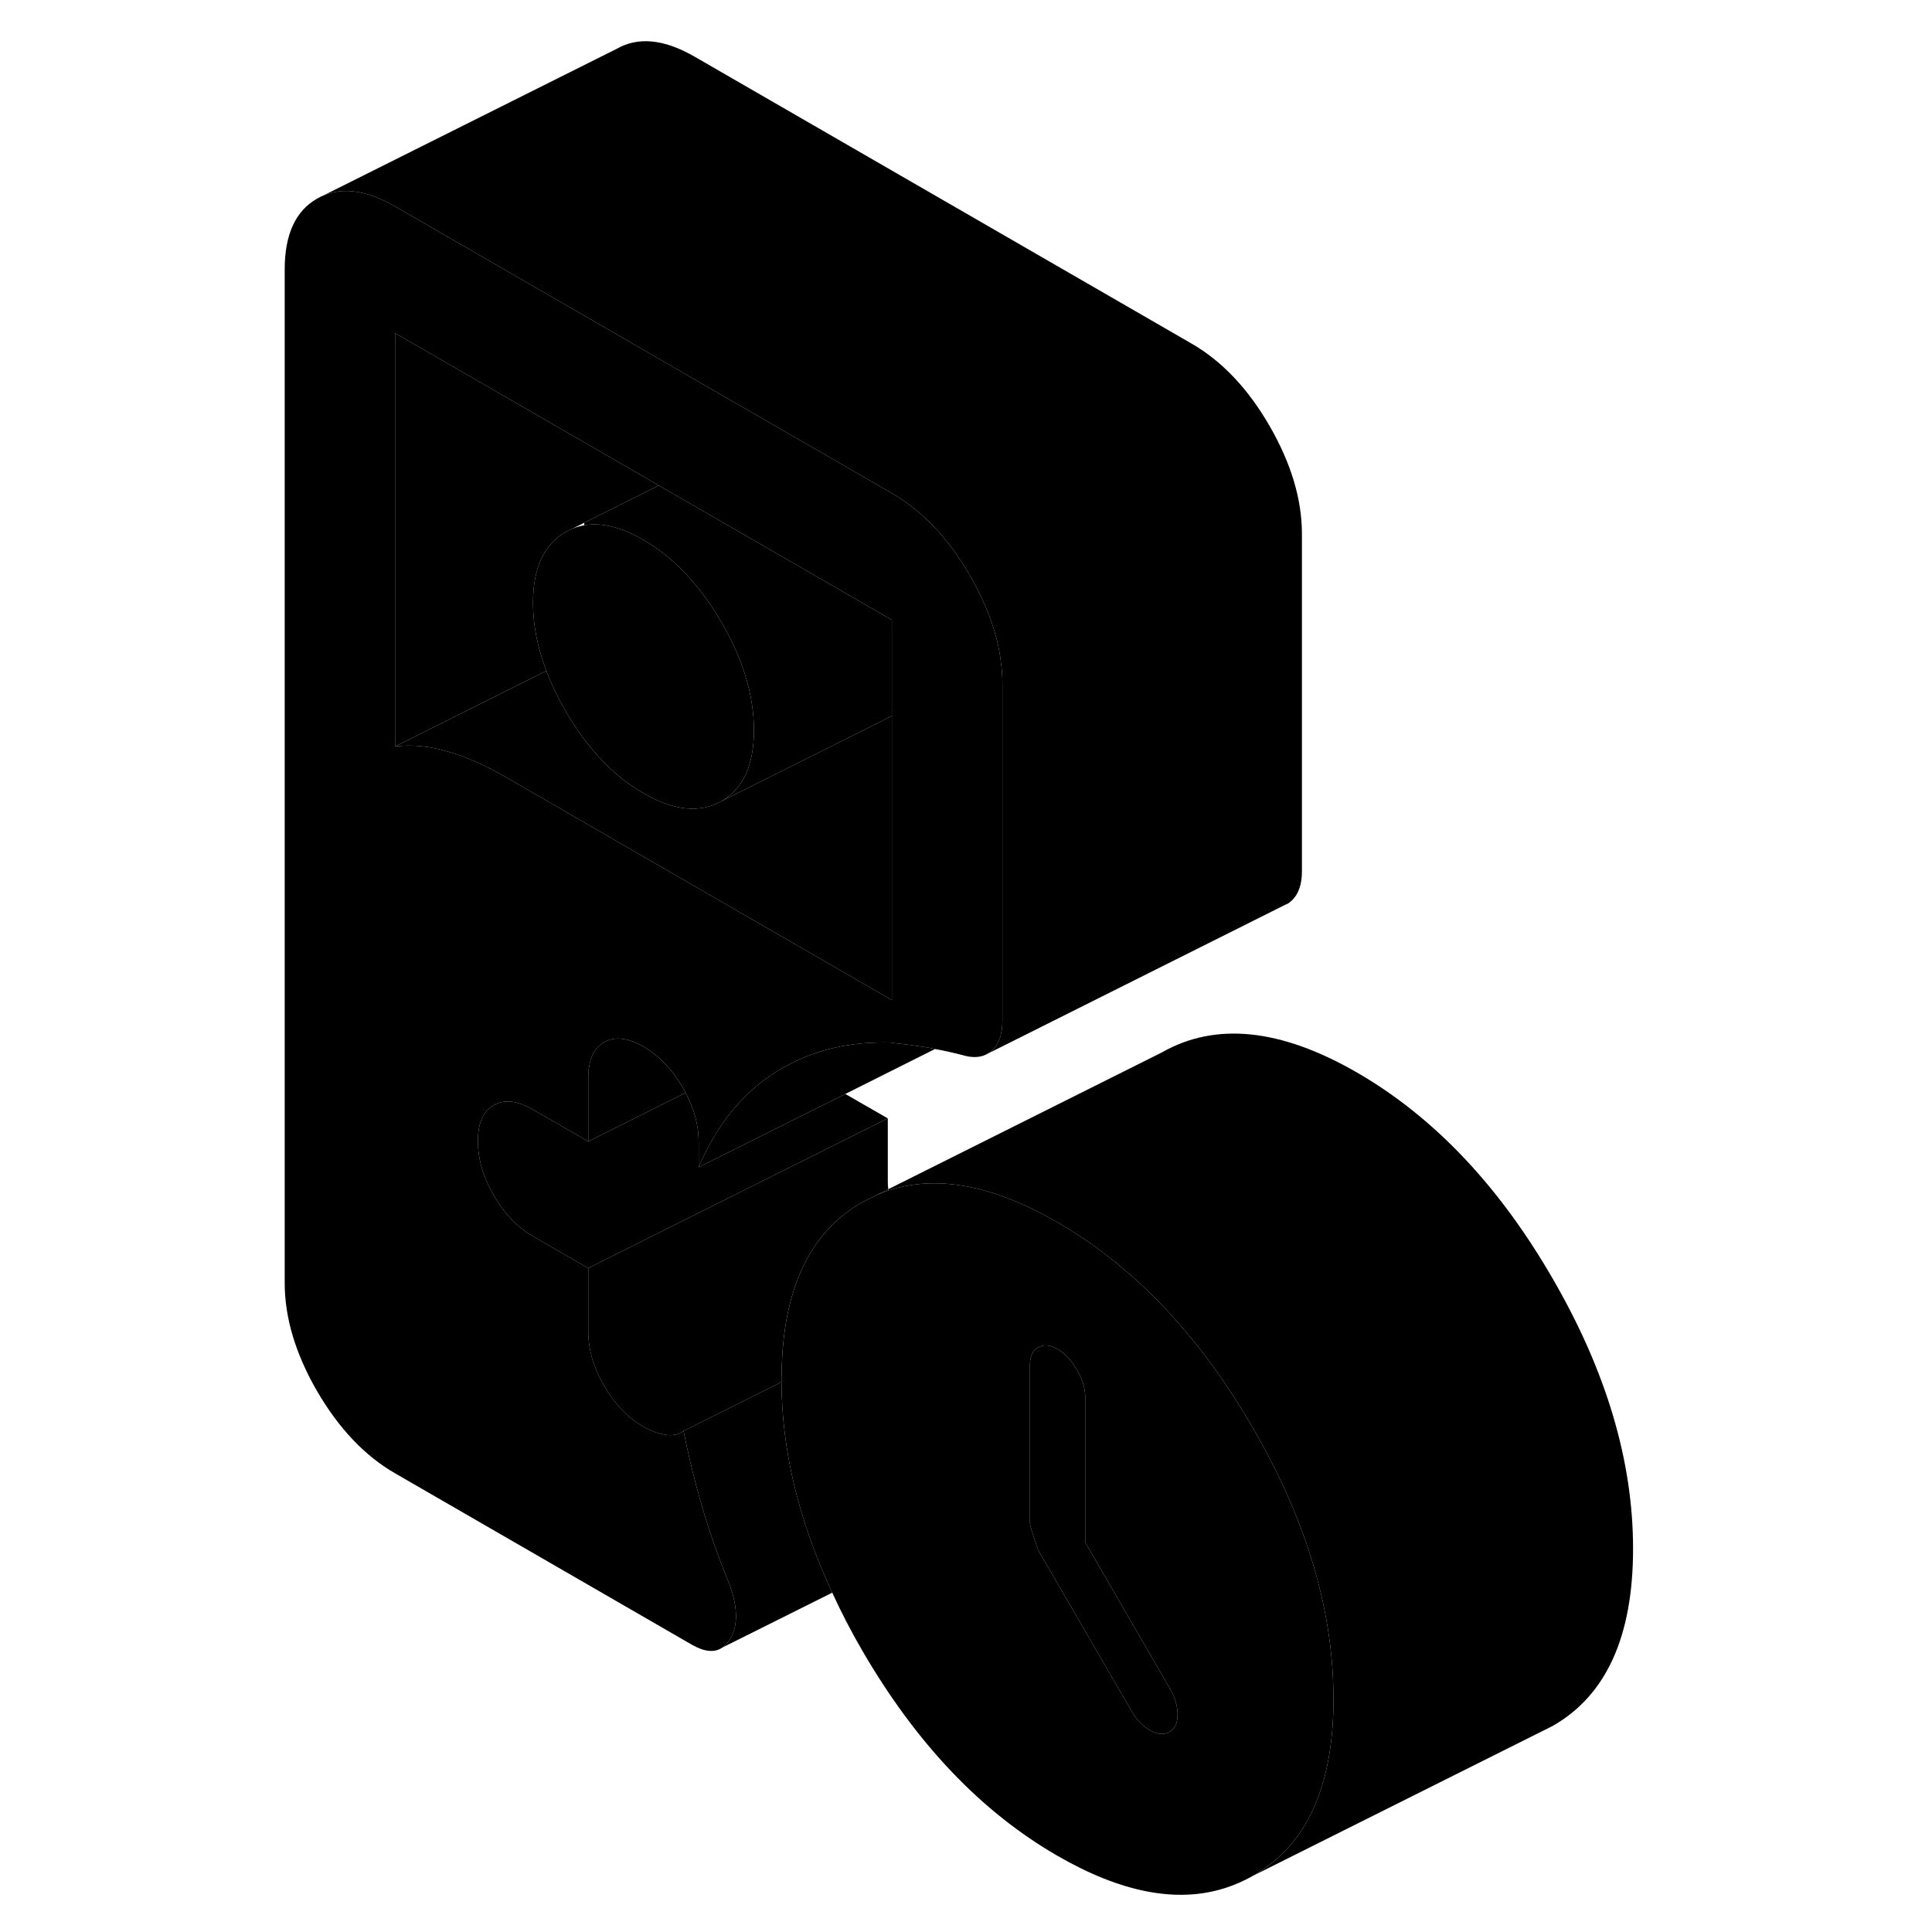 <svg width="24" height="24" viewBox="0 0 95 129" class="pr-icon-iso-duotone-secondary" xmlns="http://www.w3.org/2000/svg" stroke-width="1px" stroke-linecap="round" stroke-linejoin="round">
    <path d="M61.63 114.484C61.63 115.044 61.45 115.434 61.08 115.644C60.71 115.854 60.28 115.814 59.79 115.534C59.29 115.244 58.859 114.784 58.499 114.154L52.32 103.504C51.95 102.444 51.77 101.844 51.77 101.704V91.124C51.77 90.564 51.95 90.174 52.32 89.964C52.69 89.754 53.12 89.794 53.609 90.074C54.099 90.364 54.529 90.824 54.9 91.454C55.27 92.094 55.46 92.694 55.46 93.254V102.984L61.08 112.684C61.45 113.314 61.63 113.914 61.63 114.484Z" class="pr-icon-iso-duotone-primary-stroke" stroke-linejoin="round"/>
    <path d="M42.31 79.404L41.46 79.834C41.74 79.704 42.03 79.594 42.32 79.494C42.31 79.464 42.3 79.434 42.31 79.404Z" class="pr-icon-iso-duotone-primary-stroke" stroke-linejoin="round"/>
    <path d="M28.779 72.964L22.279 76.214V71.984C22.279 70.794 22.629 69.994 23.339 69.584C24.049 69.184 24.919 69.284 25.969 69.884C27.009 70.494 27.889 71.404 28.589 72.624C28.659 72.734 28.719 72.854 28.779 72.964Z" class="pr-icon-iso-duotone-primary-stroke" stroke-linejoin="round"/>
    <path d="M72.03 112.934C71.94 107.234 70.15 101.364 66.65 95.334C63.44 89.784 59.61 85.544 55.19 82.594C54.67 82.254 54.14 81.924 53.61 81.614C49.31 79.134 45.55 78.424 42.32 79.494C42.03 79.594 41.74 79.704 41.46 79.834L40.57 80.274C37.06 82.274 35.26 86.094 35.19 91.724C35.18 91.854 35.18 91.984 35.18 92.124V92.274C35.2 96.854 36.33 101.544 38.57 106.344C39.16 107.634 39.82 108.914 40.57 110.204C44.17 116.404 48.51 120.974 53.61 123.914C57.85 126.364 61.58 127.084 64.77 126.074H64.78C65.43 125.864 66.05 125.594 66.65 125.254C66.95 125.084 67.24 124.894 67.51 124.694C67.52 124.694 67.53 124.684 67.54 124.674C70.55 122.524 72.04 118.764 72.04 113.404C72.04 113.244 72.04 113.094 72.03 112.934ZM61.08 115.644C60.71 115.854 60.28 115.814 59.79 115.534C59.29 115.244 58.86 114.784 58.5 114.154L52.32 103.504C51.95 102.444 51.77 101.844 51.77 101.704V91.124C51.77 90.564 51.95 90.174 52.32 89.964C52.69 89.754 53.12 89.794 53.61 90.074C54.1 90.364 54.53 90.824 54.9 91.454C55.27 92.094 55.46 92.694 55.46 93.254V102.984L61.08 112.684C61.45 113.314 61.63 113.914 61.63 114.484C61.63 115.054 61.45 115.434 61.08 115.644Z" class="pr-icon-iso-duotone-primary-stroke" stroke-linejoin="round"/>
    <path d="M42.309 79.404L41.459 79.834L40.569 80.274C37.059 82.274 35.259 86.094 35.189 91.724C35.179 91.854 35.179 91.984 35.179 92.124V92.274L28.639 95.544C28.329 95.784 27.929 95.874 27.439 95.804C26.949 95.724 26.459 95.554 25.969 95.264C24.919 94.664 24.049 93.754 23.339 92.534C22.629 91.314 22.279 90.104 22.279 88.904V84.674L24.569 83.524L42.279 74.674V78.904C42.279 79.074 42.289 79.234 42.309 79.404Z" class="pr-icon-iso-duotone-primary-stroke" stroke-linejoin="round"/>
    <path d="M42.28 74.674L24.57 83.524L22.28 84.674L18.59 82.554C17.55 81.944 16.67 81.034 15.97 79.814C15.26 78.594 14.91 77.394 14.91 76.194C14.91 74.994 15.26 74.194 15.97 73.794C16.67 73.384 17.55 73.484 18.59 74.094L22.02 76.064L22.28 76.214L28.78 72.964C29.36 74.064 29.65 75.154 29.65 76.244V77.934L39.44 73.044L42.28 74.674Z" class="pr-icon-iso-duotone-primary-stroke" stroke-linejoin="round"/>
    <path d="M26.99 32.414L22.01 34.904L21.21 35.304L20.76 35.524C19.32 36.354 18.59 37.924 18.59 40.254C18.59 41.734 18.89 43.244 19.48 44.794L9.38 49.844V22.244L22.01 29.534L26.99 32.414Z" class="pr-icon-iso-duotone-primary-stroke" stroke-linejoin="round"/>
    <path d="M49.82 44.164C49.82 44.094 49.81 44.024 49.8 43.954C49.54 42.154 48.85 40.314 47.76 38.424C46.32 35.934 44.58 34.104 42.55 32.934L38.6 30.654L34.84 28.484L29.38 25.334L22.01 21.074L9.38 13.784C7.35 12.614 5.62 12.434 4.17 13.264C2.73 14.084 2.01 15.664 2.01 17.984V85.664C2.01 87.984 2.73 90.394 4.17 92.884C5.62 95.374 7.35 97.204 9.38 98.374L29.19 109.814C30.01 110.284 30.68 110.364 31.19 110.034L31.24 110.004C31.44 109.874 31.62 109.674 31.77 109.404C32.32 108.454 32.26 107.154 31.59 105.494C30.91 103.834 30.33 102.154 29.84 100.464C29.35 98.764 28.95 97.124 28.64 95.544C28.33 95.784 27.93 95.874 27.44 95.804C26.95 95.724 26.46 95.554 25.97 95.264C24.92 94.664 24.05 93.754 23.34 92.534C22.63 91.314 22.28 90.104 22.28 88.904V84.674L18.59 82.554C17.55 81.944 16.67 81.034 15.97 79.814C15.26 78.594 14.91 77.394 14.91 76.194C14.91 74.994 15.26 74.194 15.97 73.794C16.67 73.384 17.55 73.484 18.59 74.094L22.02 76.064L22.28 76.214V71.984C22.28 70.794 22.63 69.994 23.34 69.584C24.05 69.184 24.92 69.284 25.97 69.884C27.01 70.494 27.89 71.404 28.59 72.624C28.66 72.734 28.72 72.854 28.78 72.964C29.36 74.064 29.65 75.154 29.65 76.244V77.934C30.88 75.054 32.65 72.894 34.95 71.484C35.46 71.174 35.98 70.904 36.53 70.674C38.32 69.894 40.32 69.544 42.55 69.614V69.634C43.29 69.704 44.04 69.804 44.81 69.924C45.01 69.954 45.22 69.994 45.43 70.044C46.01 70.144 46.62 70.284 47.25 70.444C47.84 70.624 48.35 70.624 48.77 70.444L48.95 70.354C49.03 70.304 49.11 70.254 49.19 70.184C49.68 69.764 49.93 69.094 49.93 68.174V45.654C49.93 45.164 49.9 44.664 49.82 44.164ZM42.55 66.774L41.91 66.404L36.97 63.554L22.01 54.914L16.75 51.874C15.4 51.094 14.11 50.524 12.88 50.174C11.65 49.814 10.48 49.704 9.38 49.844V22.244L22.01 29.534L26.99 32.414L29.38 33.794L42.55 41.394V66.774Z" class="pr-icon-iso-duotone-primary-stroke" stroke-linejoin="round"/>
    <path d="M33.34 48.764C33.34 51.094 32.62 52.664 31.17 53.494C29.73 54.314 27.99 54.134 25.97 52.964C24.49 52.114 23.16 50.904 22.01 49.354C21.56 48.774 21.15 48.154 20.76 47.474C20.24 46.574 19.81 45.674 19.48 44.794C18.89 43.244 18.59 41.734 18.59 40.254C18.59 37.924 19.32 36.354 20.76 35.524L21.21 35.304C21.47 35.194 21.73 35.124 22.01 35.074C23.17 34.874 24.5 35.194 25.97 36.054C27.21 36.774 28.35 37.744 29.38 38.974C29.6 39.234 29.82 39.504 30.02 39.794C30.43 40.334 30.81 40.914 31.17 41.544C32.62 44.034 33.34 46.434 33.34 48.764Z" class="pr-icon-iso-duotone-primary-stroke" stroke-linejoin="round"/>
    <path d="M42.55 41.394V47.804L31.17 53.494C32.62 52.664 33.34 51.094 33.34 48.764C33.34 46.434 32.62 44.034 31.17 41.544C30.81 40.914 30.43 40.334 30.02 39.794C29.82 39.504 29.6 39.234 29.38 38.974C28.35 37.744 27.21 36.774 25.97 36.054C24.5 35.194 23.17 34.874 22.01 35.074V34.904L26.99 32.414L29.38 33.794L42.55 41.394Z" class="pr-icon-iso-duotone-primary-stroke" stroke-linejoin="round"/>
    <path d="M42.55 47.804V66.774L41.91 66.404L36.97 63.554L22.01 54.914L16.75 51.874C15.4 51.094 14.11 50.524 12.88 50.174C11.65 49.814 10.48 49.704 9.38 49.844L19.48 44.794C19.81 45.674 20.24 46.574 20.76 47.474C21.15 48.154 21.56 48.774 22.01 49.354C23.16 50.904 24.49 52.114 25.97 52.964C27.99 54.134 29.73 54.314 31.17 53.494L42.55 47.804Z" class="pr-icon-iso-duotone-primary-stroke" stroke-linejoin="round"/>
    <path d="M69.93 35.654V58.174C69.93 59.094 69.68 59.764 69.19 60.184C69.1 60.264 69 60.334 68.89 60.384H68.87L48.95 70.354C49.03 70.304 49.11 70.254 49.19 70.184C49.68 69.764 49.93 69.094 49.93 68.174V45.654C49.93 45.164 49.9 44.664 49.82 44.164C49.82 44.094 49.81 44.024 49.8 43.954C49.54 42.154 48.85 40.314 47.76 38.424C46.32 35.934 44.58 34.104 42.55 32.934L38.6 30.654L34.84 28.484L29.38 25.334L22.01 21.074L9.38 13.784C7.35 12.614 5.62 12.434 4.17 13.264L24.17 3.264C25.62 2.434 27.35 2.614 29.38 3.784L62.55 22.934C64.58 24.104 66.32 25.934 67.76 28.424C69.2 30.914 69.93 33.324 69.93 35.654Z" class="pr-icon-iso-duotone-primary-stroke" stroke-linejoin="round"/>
    <path d="M45.429 70.044L39.44 73.044L29.649 77.934C30.879 75.054 32.65 72.894 34.95 71.484C35.459 71.174 35.979 70.904 36.529 70.674C38.319 69.894 40.319 69.544 42.549 69.614V69.634C43.289 69.704 44.039 69.804 44.809 69.924C45.009 69.954 45.219 69.994 45.429 70.044Z" class="pr-icon-iso-duotone-primary-stroke" stroke-linejoin="round"/>
    <path d="M38.57 106.343L31.24 110.003C31.44 109.873 31.62 109.673 31.77 109.403C32.32 108.453 32.26 107.153 31.59 105.493C30.91 103.833 30.33 102.153 29.84 100.463C29.35 98.763 28.95 97.124 28.64 95.543L35.18 92.273C35.2 96.853 36.33 101.543 38.57 106.343Z" class="pr-icon-iso-duotone-primary-stroke" stroke-linejoin="round"/>
    <path d="M92.04 103.404C92.04 109.264 90.25 113.214 86.65 115.254L85.69 115.734L66.65 125.254C66.95 125.084 67.24 124.894 67.51 124.694C67.52 124.694 67.53 124.684 67.54 124.674C70.55 122.524 72.04 118.764 72.04 113.404C72.04 113.244 72.04 113.094 72.03 112.934C71.94 107.234 70.15 101.364 66.65 95.334C63.44 89.784 59.61 85.544 55.19 82.594C54.67 82.254 54.14 81.924 53.61 81.614C49.31 79.134 45.55 78.424 42.32 79.494C42.31 79.464 42.3 79.434 42.31 79.404L60.57 70.274C64.17 68.224 68.51 68.674 73.61 71.614C78.71 74.564 83.06 79.134 86.65 85.334C90.25 91.534 92.04 97.554 92.04 103.404Z" class="pr-icon-iso-duotone-primary-stroke" stroke-linejoin="round"/>
</svg>